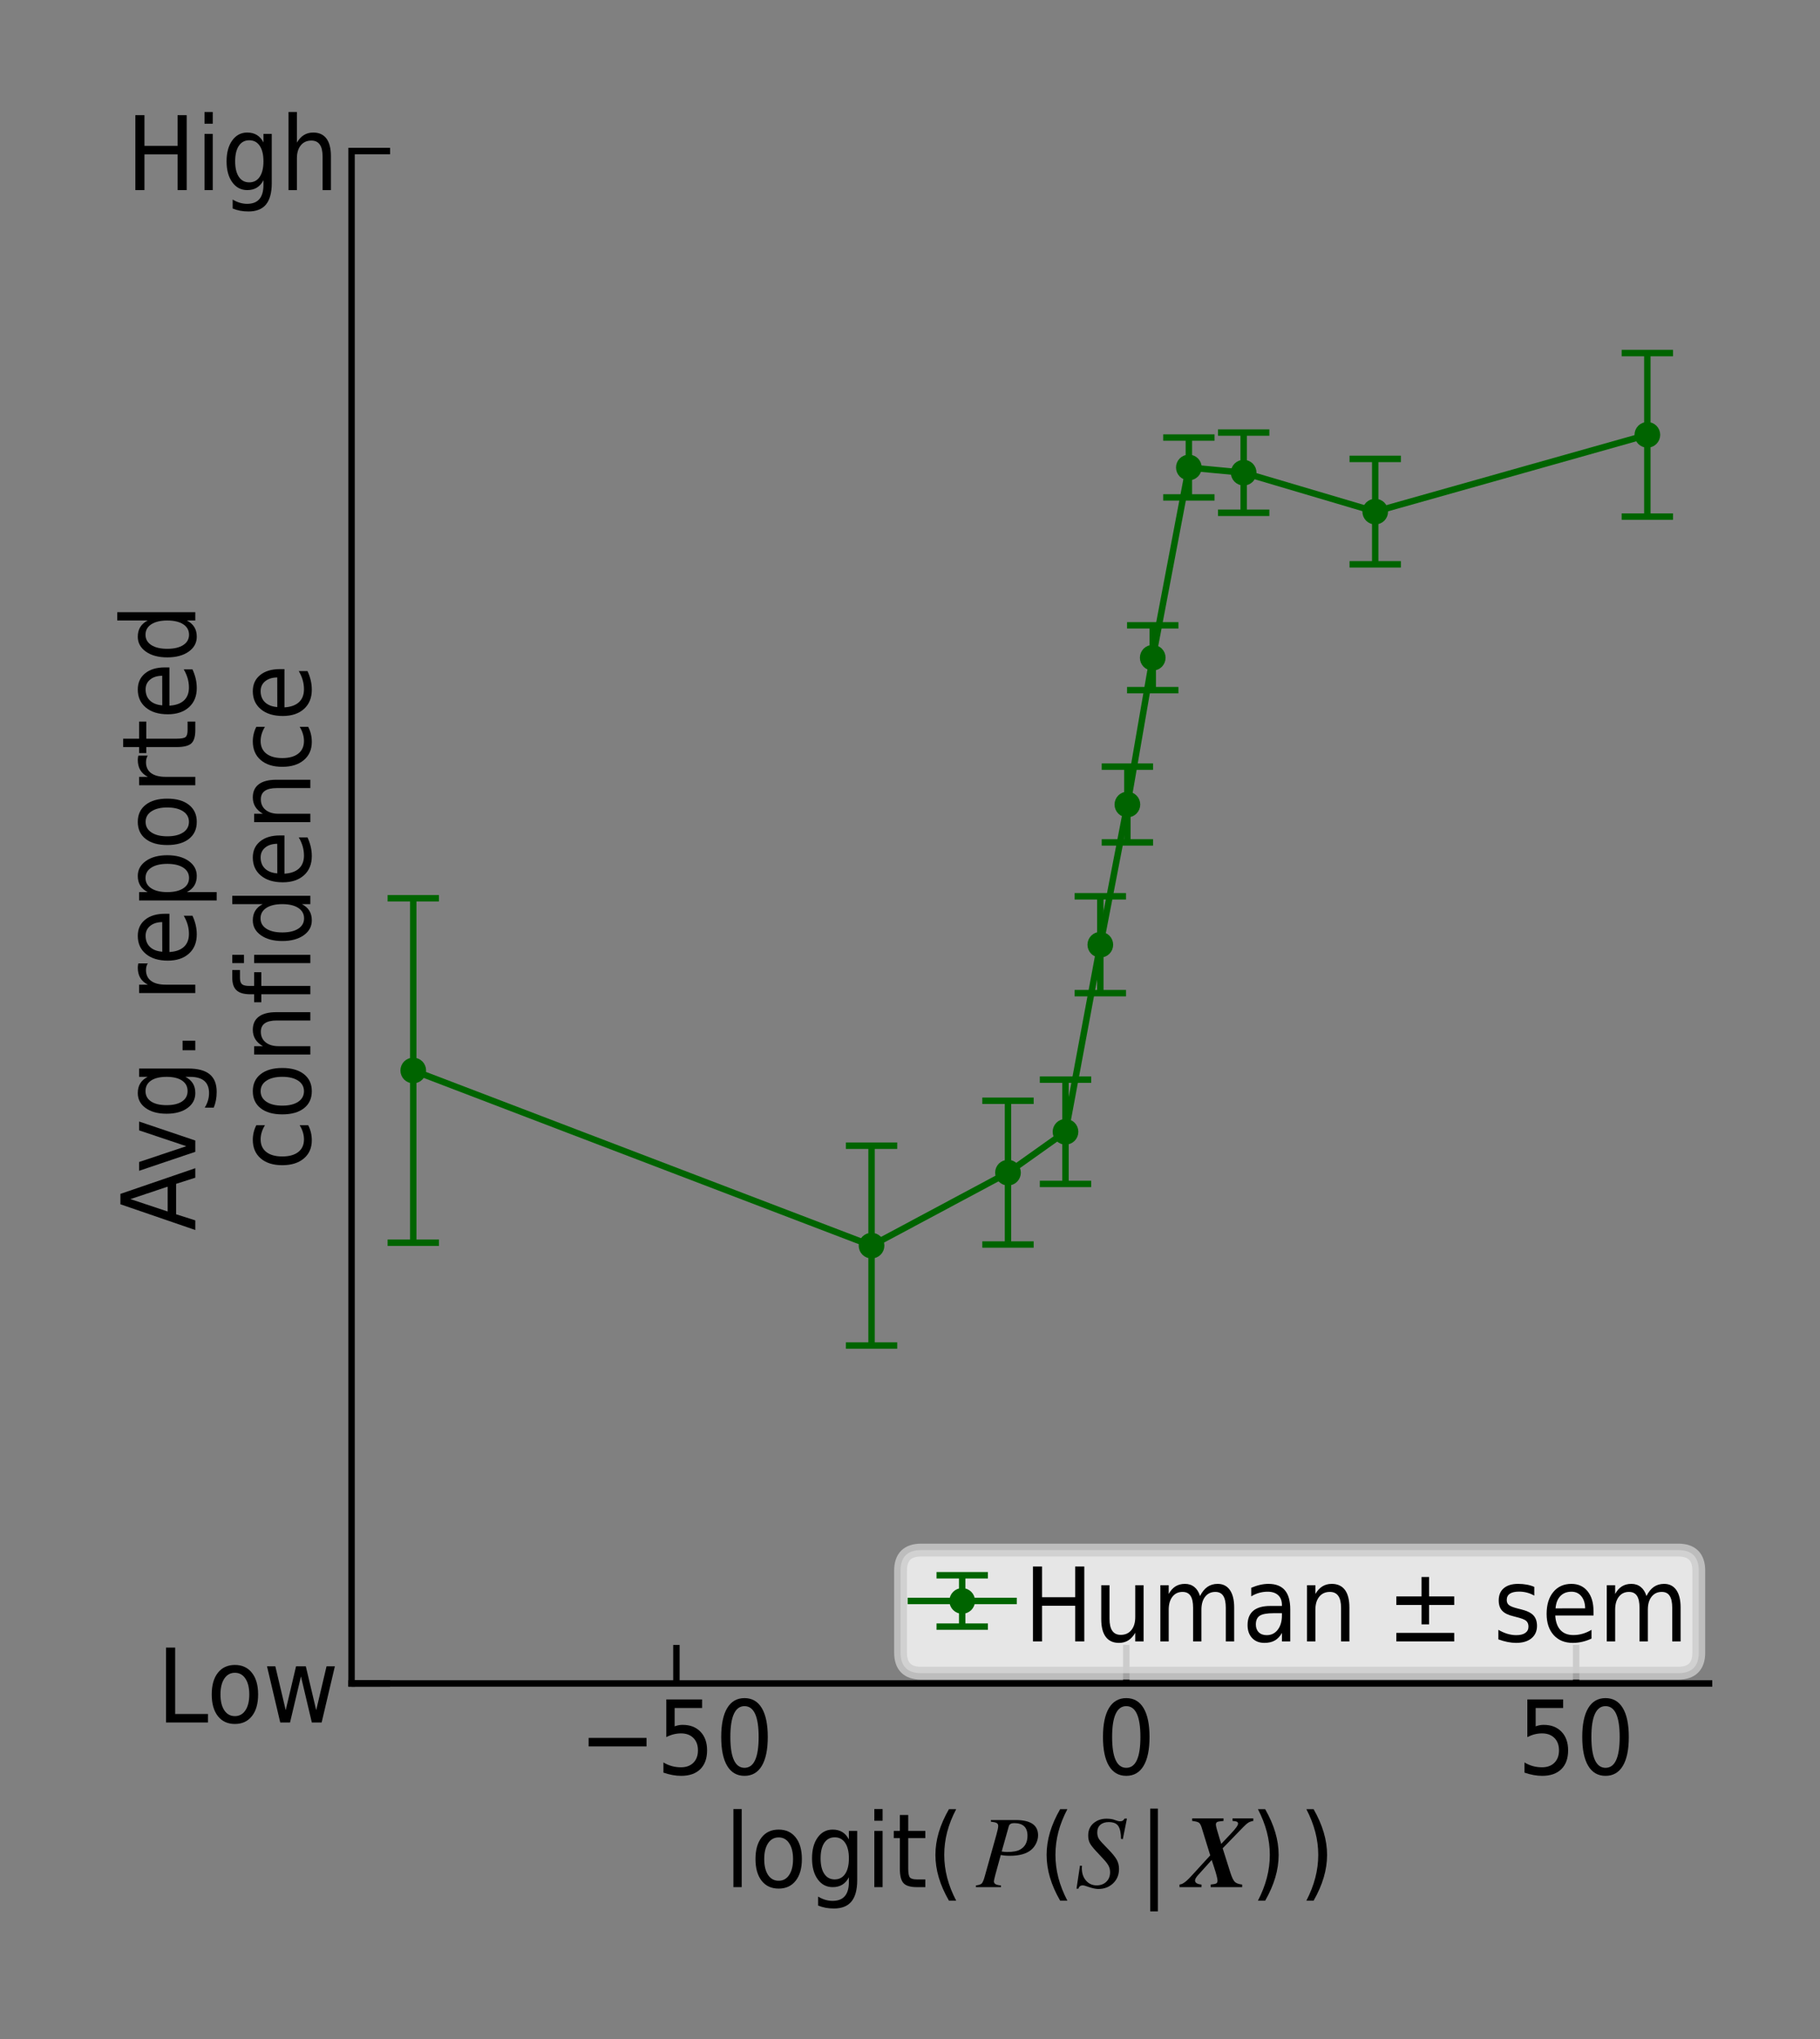 <?xml version="1.0" encoding="utf-8" standalone="no"?>
<!DOCTYPE svg PUBLIC "-//W3C//DTD SVG 1.1//EN"
  "http://www.w3.org/Graphics/SVG/1.1/DTD/svg11.dtd">
<!-- Created with matplotlib (https://matplotlib.org/) -->
<svg height="158.74pt" version="1.1" viewBox="0 0 141.732 158.74" width="141.732pt" xmlns="http://www.w3.org/2000/svg" xmlns:xlink="http://www.w3.org/1999/xlink">
 <rect x="0" y="0" width="141.732" height="158.74" fill="#808080" stroke="none"/>
 <defs>
  <style type="text/css">*{stroke-linecap:butt;stroke-linejoin:round;}</style>
 </defs>
 <g id="figure_1">
  <g id="patch_1">
   <path d="M 0 158.74 
L 141.732 158.74 
L 141.732 0 
L 0 0 
z
" style="fill:none;"/>
  </g>
  <g id="axes_1">
   <g id="patch_2">
    <path d="M 27.378 131.06 
L 133.092 131.06 
L 133.092 11.76 
L 27.378 11.76 
z
" style="fill:none;"/>
   </g>
   <g id="matplotlib.axis_1">
    <g id="xtick_1">
     <g id="line2d_1">
      <defs>
       <path d="M 0 0 
L 0 -3 
" id="m19a75f976b" style="stroke:#000000;stroke-width:0.5;"/>
      </defs>
      <g>
       <use style="stroke:#000000;stroke-width:0.5;" x="52.674" xlink:href="#m19a75f976b" y="131.06"/>
      </g>
     </g>
     <g id="text_1">
      <!-- −50 -->
      <g transform="translate(45.079 138.139)scale(0.08 -0.08)">
       <defs>
        <path d="M 9.516 35.5 
L 65.875 35.5 
L 65.875 27.203 
L 9.516 27.203 
z
" id="DejaVuSansCondensed-8722"/>
        <path d="M 9.719 72.906 
L 44.578 72.906 
L 44.578 64.594 
L 17.828 64.594 
L 17.828 46.734 
Q 19.781 47.469 21.703 47.828 
Q 23.641 48.188 25.594 48.188 
Q 36.578 48.188 43 41.5 
Q 49.422 34.812 49.422 23.391 
Q 49.422 11.625 42.828 5.094 
Q 36.234 -1.422 24.219 -1.422 
Q 20.062 -1.422 15.797 -0.641 
Q 11.531 0.141 6.938 1.703 
L 6.938 11.625 
Q 10.891 9.234 15.109 8.062 
Q 19.344 6.891 24.031 6.891 
Q 31.641 6.891 36.078 11.328 
Q 40.531 15.766 40.531 23.391 
Q 40.531 31 36.078 35.438 
Q 31.641 39.891 24.031 39.891 
Q 20.453 39.891 16.906 39.016 
Q 13.375 38.141 9.719 36.281 
z
" id="DejaVuSansCondensed-53"/>
        <path d="M 28.609 66.406 
Q 21.781 66.406 18.312 58.906 
Q 14.844 51.422 14.844 36.375 
Q 14.844 21.391 18.312 13.891 
Q 21.781 6.391 28.609 6.391 
Q 35.5 6.391 38.938 13.891 
Q 42.391 21.391 42.391 36.375 
Q 42.391 51.422 38.938 58.906 
Q 35.5 66.406 28.609 66.406 
z
M 28.609 74.219 
Q 39.656 74.219 45.453 64.516 
Q 51.266 54.828 51.266 36.375 
Q 51.266 17.969 45.453 8.266 
Q 39.656 -1.422 28.609 -1.422 
Q 17.578 -1.422 11.766 8.266 
Q 5.953 17.969 5.953 36.375 
Q 5.953 54.828 11.766 64.516 
Q 17.578 74.219 28.609 74.219 
z
" id="DejaVuSansCondensed-48"/>
       </defs>
       <use xlink:href="#DejaVuSansCondensed-8722"/>
       <use x="75.391" xlink:href="#DejaVuSansCondensed-53"/>
       <use x="132.617" xlink:href="#DejaVuSansCondensed-48"/>
      </g>
     </g>
    </g>
    <g id="xtick_2">
     <g id="line2d_2">
      <g>
       <use style="stroke:#000000;stroke-width:0.5;" x="87.708" xlink:href="#m19a75f976b" y="131.06"/>
      </g>
     </g>
     <g id="text_2">
      <!-- 0 -->
      <g transform="translate(85.418 138.139)scale(0.08 -0.08)">
       <use xlink:href="#DejaVuSansCondensed-48"/>
      </g>
     </g>
    </g>
    <g id="xtick_3">
     <g id="line2d_3">
      <g>
       <use style="stroke:#000000;stroke-width:0.5;" x="122.742" xlink:href="#m19a75f976b" y="131.06"/>
      </g>
     </g>
     <g id="text_3">
      <!-- 50 -->
      <g transform="translate(118.163 138.139)scale(0.08 -0.08)">
       <use xlink:href="#DejaVuSansCondensed-53"/>
       <use x="57.227" xlink:href="#DejaVuSansCondensed-48"/>
      </g>
     </g>
    </g>
    <g id="text_4">
     <!-- logit$(\,P(S\,|\,\bf{X}$$)\,)$ -->
     <g transform="translate(56.435 146.963)scale(0.08 -0.08)">
      <defs>
       <path d="M 8.5 75.984 
L 16.547 75.984 
L 16.547 0 
L 8.5 0 
z
" id="DejaVuSansCondensed-108"/>
       <path d="M 27.547 48.391 
Q 21.047 48.391 17.266 42.75 
Q 13.484 37.109 13.484 27.297 
Q 13.484 17.484 17.234 11.844 
Q 21 6.203 27.547 6.203 
Q 34.031 6.203 37.781 11.859 
Q 41.547 17.531 41.547 27.297 
Q 41.547 37.016 37.781 42.703 
Q 34.031 48.391 27.547 48.391 
z
M 27.547 56 
Q 38.094 56 44.109 48.375 
Q 50.141 40.766 50.141 27.297 
Q 50.141 13.875 44.109 6.219 
Q 38.094 -1.422 27.547 -1.422 
Q 16.938 -1.422 10.953 6.219 
Q 4.984 13.875 4.984 27.297 
Q 4.984 40.766 10.953 48.375 
Q 16.938 56 27.547 56 
z
" id="DejaVuSansCondensed-111"/>
       <path d="M 40.875 27.984 
Q 40.875 37.75 37.234 43.109 
Q 33.594 48.484 27.047 48.484 
Q 20.562 48.484 16.938 43.109 
Q 13.328 37.75 13.328 27.984 
Q 13.328 18.266 16.938 12.891 
Q 20.562 7.516 27.047 7.516 
Q 33.594 7.516 37.234 12.891 
Q 40.875 18.266 40.875 27.984 
z
M 48.969 6.781 
Q 48.969 -7.172 43.375 -13.984 
Q 37.797 -20.797 26.266 -20.797 
Q 22.016 -20.797 18.234 -20.094 
Q 14.453 -19.391 10.891 -17.922 
L 10.891 -9.188 
Q 14.453 -11.328 17.922 -12.344 
Q 21.391 -13.375 25 -13.375 
Q 32.953 -13.375 36.906 -8.766 
Q 40.875 -4.156 40.875 5.172 
L 40.875 9.625 
Q 38.375 4.781 34.469 2.391 
Q 30.562 0 25.094 0 
Q 16.016 0 10.5 7.656 
Q 4.984 15.328 4.984 27.984 
Q 4.984 40.672 10.5 48.328 
Q 16.016 56 25.094 56 
Q 30.562 56 34.469 53.609 
Q 38.375 51.219 40.875 46.391 
L 40.875 54.688 
L 48.969 54.688 
z
" id="DejaVuSansCondensed-103"/>
       <path d="M 8.5 54.688 
L 16.547 54.688 
L 16.547 0 
L 8.5 0 
z
M 8.5 75.984 
L 16.547 75.984 
L 16.547 64.594 
L 8.5 64.594 
z
" id="DejaVuSansCondensed-105"/>
       <path d="M 16.5 70.219 
L 16.5 54.688 
L 33.156 54.688 
L 33.156 47.703 
L 16.5 47.703 
L 16.5 18.016 
Q 16.5 11.328 18.141 9.422 
Q 19.781 7.516 24.812 7.516 
L 33.156 7.516 
L 33.156 0 
L 24.812 0 
Q 15.484 0 11.906 3.875 
Q 8.344 7.766 8.344 18.016 
L 8.344 47.703 
L 2.438 47.703 
L 2.438 54.688 
L 8.344 54.688 
L 8.344 70.219 
z
" id="DejaVuSansCondensed-116"/>
       <path d="M 27.938 75.875 
Q 22.016 64.656 19.156 53.656 
Q 16.312 42.672 16.312 31.391 
Q 16.312 20.125 19.188 9.062 
Q 22.078 -2 27.938 -13.188 
L 20.906 -13.188 
Q 14.266 -1.703 10.984 9.375 
Q 7.719 20.453 7.719 31.391 
Q 7.719 42.281 10.984 53.312 
Q 14.266 64.359 20.906 75.875 
z
" id="DejaVuSansCondensed-40"/>
       <path d="M 14.594 65.297 
L 38.703 65.297 
Q 60.5 65.297 60.5 50.5 
Q 60.5 46.5 58.641 42.641 
Q 56.797 38.797 53.703 36.203 
Q 46.797 30.5 33.203 30.5 
Q 27.703 30.5 24.203 31.297 
L 18.906 12 
Q 17.5 6.594 17.5 5.703 
Q 17.5 3.906 19 2.953 
Q 20.5 2 24.406 1.594 
L 24.406 0 
L 0 0 
L 0 1.594 
Q 4.297 2.203 5.641 3.547 
Q 7 4.906 8.406 9.797 
L 20 51.203 
Q 21.703 57.297 21.703 59.5 
Q 21.703 61.5 20.297 62.344 
Q 18.906 63.203 14.594 63.703 
z
M 32 59.203 
L 25.094 34.703 
Q 28 34.203 30.297 34.203 
Q 39 34.203 43.094 36.594 
Q 50.203 40.594 50.203 50 
Q 50.203 62.297 37.203 62.297 
Q 32.797 62.297 32 59.203 
z
" id="STIXGeneral-Italic-80"/>
       <path d="M 50.797 66.703 
L 46.797 46.703 
L 45 47 
Q 45 55.297 42.5 59.297 
Q 40 63.297 33.094 63.297 
Q 27.906 63.297 24.906 60.641 
Q 21.906 58 21.906 53.297 
Q 21.906 49.5 23.5 46.953 
Q 25.094 44.406 31.797 37.703 
Q 38.5 30.906 40.797 26.797 
Q 43.094 22.703 43.094 17.703 
Q 43.094 9.203 37.344 3.703 
Q 31.594 -1.797 22.906 -1.797 
Q 19.094 -1.797 12.5 0.5 
Q 9.297 1.703 7.797 1.703 
Q 4.5 1.703 3.5 -1.5 
L 1.703 -1.5 
L 5.094 20.906 
L 7.094 20.703 
Q 6.906 19.797 6.906 18.406 
Q 6.906 11.094 10.953 6.391 
Q 15 1.703 21.297 1.703 
Q 27.094 1.703 30.75 5.25 
Q 34.406 8.797 34.406 14.5 
Q 34.406 17.797 33.094 20.438 
Q 31.797 23.094 28.406 26.797 
L 24.5 31 
Q 24.203 31.297 22.797 32.844 
Q 21.406 34.406 20.594 35.203 
Q 16.094 40 14.594 43.047 
Q 13.094 46.094 13.094 50.203 
Q 13.094 57.797 18.25 62.188 
Q 23.406 66.594 30.906 66.594 
Q 36.094 66.594 39.406 65.203 
Q 42.297 64.094 44 64.094 
Q 45.703 64.094 46.594 64.594 
Q 47.5 65.094 48.5 66.703 
z
" id="STIXGeneral-Italic-83"/>
       <path d="M 18.891 76.422 
L 18.891 -23.578 
L 11.422 -23.578 
L 11.422 76.422 
z
" id="DejaVuSansCondensed-124"/>
       <path d="M 69.406 66.906 
L 69.406 64.406 
Q 66.594 64 64.641 62.797 
Q 62.703 61.594 59.5 58.297 
L 39.594 37.797 
L 47.094 14.094 
Q 49.203 7.5 51.25 5.297 
Q 53.297 3.094 58.594 2.5 
L 58.594 0 
L 27.906 0 
L 27.906 2.5 
Q 32.094 2.906 33.344 3.594 
Q 34.594 4.297 34.594 6.297 
Q 34.594 9.297 30.906 20.406 
L 28.906 26.406 
L 15.906 12 
Q 12.703 8.5 12.703 6.5 
Q 12.703 3.094 19 2.5 
L 19 0 
L -2.406 0 
L -2.406 2.5 
Q -1.406 2.703 -0.656 2.891 
Q 0.094 3.094 1.047 3.688 
Q 2 4.297 2.703 4.75 
Q 3.406 5.203 4.656 6.344 
Q 5.906 7.5 6.75 8.344 
Q 7.594 9.203 9.344 11.094 
Q 11.094 13 12.344 14.344 
Q 13.594 15.703 16.188 18.547 
Q 18.797 21.406 20.703 23.5 
L 27.5 30.906 
L 19.203 57.797 
Q 18 61.797 16.297 62.844 
Q 14.594 63.906 9.906 64.406 
L 9.906 66.906 
L 40.406 66.906 
L 40.406 64.406 
L 37.5 64.094 
Q 35 63.906 34 63.203 
Q 33 62.5 33 60.797 
Q 33 58.703 36.5 47.594 
L 38.203 42.094 
L 47.594 52 
Q 54.594 59.406 54.594 61.797 
Q 54.594 63.906 51.297 64.203 
L 49.203 64.406 
L 49.203 66.906 
z
" id="STIXGeneral-BoldItalic-88"/>
       <path d="M 7.234 75.875 
L 14.266 75.875 
Q 20.844 64.359 24.109 53.312 
Q 27.391 42.281 27.391 31.391 
Q 27.391 20.453 24.109 9.375 
Q 20.844 -1.703 14.266 -13.188 
L 7.234 -13.188 
Q 13.031 -2 15.906 9.062 
Q 18.797 20.125 18.797 31.391 
Q 18.797 42.672 15.906 53.656 
Q 13.031 64.656 7.234 75.875 
z
" id="DejaVuSansCondensed-41"/>
      </defs>
      <use transform="translate(0 0.578)" xlink:href="#DejaVuSansCondensed-108"/>
      <use transform="translate(25 0.578)" xlink:href="#DejaVuSansCondensed-111"/>
      <use transform="translate(80.029 0.578)" xlink:href="#DejaVuSansCondensed-103"/>
      <use transform="translate(137.158 0.578)" xlink:href="#DejaVuSansCondensed-105"/>
      <use transform="translate(162.158 0.578)" xlink:href="#DejaVuSansCondensed-116"/>
      <use transform="translate(197.412 0.578)" xlink:href="#DejaVuSansCondensed-40"/>
      <use transform="translate(244.553 0.578)" xlink:href="#STIXGeneral-Italic-80"/>
      <use transform="translate(305.653 0.578)" xlink:href="#DejaVuSansCondensed-40"/>
      <use transform="translate(340.761 0.578)" xlink:href="#STIXGeneral-Italic-83"/>
      <use transform="translate(402.794 0.578)" xlink:href="#DejaVuSansCondensed-124"/>
      <use transform="translate(445.15 0.578)" xlink:href="#STIXGeneral-BoldItalic-88"/>
      <use transform="translate(511.85 0.578)" xlink:href="#DejaVuSansCondensed-41"/>
      <use transform="translate(558.991 0.578)" xlink:href="#DejaVuSansCondensed-41"/>
     </g>
    </g>
   </g>
   <g id="matplotlib.axis_2">
    <g id="ytick_1">
     <g id="line2d_4">
      <defs>
       <path d="M 0 0 
L 3 0 
" id="ma128fafa09" style="stroke:#000000;stroke-width:0.5;"/>
      </defs>
      <g>
       <use style="stroke:#000000;stroke-width:0.5;" x="27.378" xlink:href="#ma128fafa09" y="131.06"/>
      </g>
     </g>
     <g id="text_5">
      <!-- Low -->
      <g transform="translate(12.222 134.1)scale(0.08 -0.08)">
       <defs>
        <path d="M 8.844 72.906 
L 17.719 72.906 
L 17.719 8.297 
L 49.656 8.297 
L 49.656 0 
L 8.844 0 
z
" id="DejaVuSansCondensed-76"/>
        <path d="M 3.766 54.688 
L 11.859 54.688 
L 21.969 12.016 
L 32.031 54.688 
L 41.547 54.688 
L 51.656 12.016 
L 61.719 54.688 
L 69.828 54.688 
L 56.938 0 
L 47.406 0 
L 36.812 44.828 
L 26.172 0 
L 16.656 0 
z
" id="DejaVuSansCondensed-119"/>
       </defs>
       <use xlink:href="#DejaVuSansCondensed-76"/>
       <use x="48.348" xlink:href="#DejaVuSansCondensed-111"/>
       <use x="103.377" xlink:href="#DejaVuSansCondensed-119"/>
      </g>
     </g>
    </g>
    <g id="ytick_2">
     <g id="line2d_5">
      <g>
       <use style="stroke:#000000;stroke-width:0.5;" x="27.378" xlink:href="#ma128fafa09" y="11.76"/>
      </g>
     </g>
     <g id="text_6">
      <!-- High -->
      <g transform="translate(9.832 14.799)scale(0.08 -0.08)">
       <defs>
        <path d="M 8.844 72.906 
L 17.719 72.906 
L 17.719 43.016 
L 49.953 43.016 
L 49.953 72.906 
L 58.844 72.906 
L 58.844 0 
L 49.953 0 
L 49.953 34.719 
L 17.719 34.719 
L 17.719 0 
L 8.844 0 
z
" id="DejaVuSansCondensed-72"/>
        <path d="M 49.422 33.016 
L 49.422 0 
L 41.312 0 
L 41.312 32.719 
Q 41.312 40.484 38.578 44.328 
Q 35.844 48.188 30.422 48.188 
Q 23.875 48.188 20.094 43.547 
Q 16.312 38.922 16.312 30.906 
L 16.312 0 
L 8.156 0 
L 8.156 75.984 
L 16.312 75.984 
L 16.312 46.188 
Q 19.188 51.125 23.109 53.562 
Q 27.047 56 32.234 56 
Q 40.672 56 45.047 50.172 
Q 49.422 44.344 49.422 33.016 
z
" id="DejaVuSansCondensed-104"/>
       </defs>
       <use xlink:href="#DejaVuSansCondensed-72"/>
       <use x="67.676" xlink:href="#DejaVuSansCondensed-105"/>
       <use x="92.676" xlink:href="#DejaVuSansCondensed-103"/>
       <use x="149.805" xlink:href="#DejaVuSansCondensed-104"/>
      </g>
     </g>
    </g>
    <g id="text_7">
     <!-- Avg. reported -->
     <g transform="translate(15.21 95.814)rotate(-90)scale(0.08 -0.08)">
      <defs>
       <path d="M 30.766 63.188 
L 18.703 26.906 
L 42.875 26.906 
z
M 25.734 72.906 
L 35.844 72.906 
L 60.844 0 
L 51.609 0 
L 45.609 18.703 
L 16.016 18.703 
L 10.062 0 
L 0.688 0 
z
" id="DejaVuSansCondensed-65"/>
       <path d="M 2.688 54.688 
L 11.234 54.688 
L 26.609 8.797 
L 42 54.688 
L 50.594 54.688 
L 32.125 0 
L 21.141 0 
z
" id="DejaVuSansCondensed-118"/>
       <path d="M 9.625 12.406 
L 18.891 12.406 
L 18.891 0 
L 9.625 0 
z
" id="DejaVuSansCondensed-46"/>
       <path id="DejaVuSansCondensed-32"/>
       <path d="M 37.016 46.297 
Q 35.641 47.172 34.031 47.578 
Q 32.422 48 30.516 48 
Q 23.641 48 19.969 43.047 
Q 16.312 38.094 16.312 28.812 
L 16.312 0 
L 8.156 0 
L 8.156 54.688 
L 16.312 54.688 
L 16.312 46.188 
Q 18.844 51.172 22.938 53.578 
Q 27.047 56 32.859 56 
Q 33.688 56 34.719 55.875 
Q 35.75 55.766 36.969 55.516 
z
" id="DejaVuSansCondensed-114"/>
       <path d="M 50.594 29.594 
L 50.594 25.203 
L 13.375 25.203 
Q 13.922 15.922 18.438 11.062 
Q 22.953 6.203 30.953 6.203 
Q 35.641 6.203 40.016 7.469 
Q 44.391 8.734 48.688 11.281 
L 48.688 2.781 
Q 44.344 0.734 39.766 -0.344 
Q 35.203 -1.422 30.516 -1.422 
Q 18.703 -1.422 11.844 6.188 
Q 4.984 13.812 4.984 26.812 
Q 4.984 40.234 11.5 48.109 
Q 18.016 56 29.109 56 
Q 39.016 56 44.797 48.891 
Q 50.594 41.797 50.594 29.594 
z
M 42.484 32.234 
Q 42.391 39.594 38.766 43.984 
Q 35.156 48.391 29.203 48.391 
Q 22.406 48.391 18.328 44.141 
Q 14.266 39.891 13.672 32.172 
z
" id="DejaVuSansCondensed-101"/>
       <path d="M 16.312 8.203 
L 16.312 -20.797 
L 8.156 -20.797 
L 8.156 54.688 
L 16.312 54.688 
L 16.312 46.391 
Q 18.844 51.266 22.719 53.625 
Q 26.609 56 32.031 56 
Q 41.016 56 46.609 48.094 
Q 52.203 40.188 52.203 27.297 
Q 52.203 14.406 46.609 6.484 
Q 41.016 -1.422 32.031 -1.422 
Q 26.609 -1.422 22.719 0.953 
Q 18.844 3.328 16.312 8.203 
z
M 43.797 27.297 
Q 43.797 37.203 40.125 42.844 
Q 36.469 48.484 30.078 48.484 
Q 23.641 48.484 19.969 42.844 
Q 16.312 37.203 16.312 27.297 
Q 16.312 17.391 19.969 11.75 
Q 23.641 6.109 30.078 6.109 
Q 36.469 6.109 40.125 11.75 
Q 43.797 17.391 43.797 27.297 
z
" id="DejaVuSansCondensed-112"/>
       <path d="M 40.875 46.391 
L 40.875 75.984 
L 48.969 75.984 
L 48.969 0 
L 40.875 0 
L 40.875 8.203 
Q 38.328 3.328 34.438 0.953 
Q 30.562 -1.422 25.094 -1.422 
Q 16.156 -1.422 10.562 6.484 
Q 4.984 14.406 4.984 27.297 
Q 4.984 40.188 10.562 48.094 
Q 16.156 56 25.094 56 
Q 30.562 56 34.438 53.625 
Q 38.328 51.266 40.875 46.391 
z
M 13.328 27.297 
Q 13.328 17.391 16.984 11.75 
Q 20.656 6.109 27.047 6.109 
Q 33.5 6.109 37.188 11.75 
Q 40.875 17.391 40.875 27.297 
Q 40.875 37.203 37.188 42.844 
Q 33.5 48.484 27.047 48.484 
Q 20.656 48.484 16.984 42.844 
Q 13.328 37.203 13.328 27.297 
z
" id="DejaVuSansCondensed-100"/>
      </defs>
      <use xlink:href="#DejaVuSansCondensed-65"/>
      <use x="55.648" xlink:href="#DejaVuSansCondensed-118"/>
      <use x="108.871" xlink:href="#DejaVuSansCondensed-103"/>
      <use x="166" xlink:href="#DejaVuSansCondensed-46"/>
      <use x="194.564" xlink:href="#DejaVuSansCondensed-32"/>
      <use x="223.129" xlink:href="#DejaVuSansCondensed-114"/>
      <use x="257.842" xlink:href="#DejaVuSansCondensed-101"/>
      <use x="313.213" xlink:href="#DejaVuSansCondensed-112"/>
      <use x="370.342" xlink:href="#DejaVuSansCondensed-111"/>
      <use x="425.371" xlink:href="#DejaVuSansCondensed-114"/>
      <use x="462.334" xlink:href="#DejaVuSansCondensed-116"/>
      <use x="497.588" xlink:href="#DejaVuSansCondensed-101"/>
      <use x="552.959" xlink:href="#DejaVuSansCondensed-100"/>
     </g>
     <!-- confidence -->
     <g transform="translate(24.168 91.112)rotate(-90)scale(0.08 -0.08)">
      <defs>
       <path d="M 43.891 52.594 
L 43.891 44.188 
Q 40.484 46.297 37.031 47.344 
Q 33.594 48.391 30.078 48.391 
Q 22.172 48.391 17.828 42.844 
Q 13.484 37.312 13.484 27.297 
Q 13.484 17.281 17.828 11.734 
Q 22.172 6.203 30.078 6.203 
Q 33.594 6.203 37.031 7.25 
Q 40.484 8.297 43.891 10.406 
L 43.891 2.094 
Q 40.531 0.344 36.891 -0.531 
Q 33.25 -1.422 29.203 -1.422 
Q 18.062 -1.422 11.516 6.344 
Q 4.984 14.109 4.984 27.297 
Q 4.984 40.672 11.594 48.328 
Q 18.219 56 29.688 56 
Q 33.453 56 37.016 55.141 
Q 40.578 54.297 43.891 52.594 
z
" id="DejaVuSansCondensed-99"/>
       <path d="M 49.422 33.016 
L 49.422 0 
L 41.312 0 
L 41.312 32.719 
Q 41.312 40.484 38.578 44.328 
Q 35.844 48.188 30.422 48.188 
Q 23.875 48.188 20.094 43.547 
Q 16.312 38.922 16.312 30.906 
L 16.312 0 
L 8.156 0 
L 8.156 54.688 
L 16.312 54.688 
L 16.312 46.188 
Q 19.188 51.125 23.109 53.562 
Q 27.047 56 32.234 56 
Q 40.672 56 45.047 50.172 
Q 49.422 44.344 49.422 33.016 
z
" id="DejaVuSansCondensed-110"/>
       <path d="M 33.406 75.984 
L 33.406 68.5 
L 25.688 68.5 
Q 21.297 68.5 19.609 66.547 
Q 17.922 64.594 17.922 59.516 
L 17.922 54.688 
L 31.25 54.688 
L 31.25 47.703 
L 17.922 47.703 
L 17.922 0 
L 9.812 0 
L 9.812 47.703 
L 2.047 47.703 
L 2.047 54.688 
L 9.812 54.688 
L 9.812 58.5 
Q 9.812 67.625 13.625 71.797 
Q 17.438 75.984 25.734 75.984 
z
" id="DejaVuSansCondensed-102"/>
      </defs>
      <use xlink:href="#DejaVuSansCondensed-99"/>
      <use x="49.463" xlink:href="#DejaVuSansCondensed-111"/>
      <use x="104.492" xlink:href="#DejaVuSansCondensed-110"/>
      <use x="161.523" xlink:href="#DejaVuSansCondensed-102"/>
      <use x="193.164" xlink:href="#DejaVuSansCondensed-105"/>
      <use x="218.164" xlink:href="#DejaVuSansCondensed-100"/>
      <use x="275.293" xlink:href="#DejaVuSansCondensed-101"/>
      <use x="330.664" xlink:href="#DejaVuSansCondensed-110"/>
      <use x="387.695" xlink:href="#DejaVuSansCondensed-99"/>
      <use x="437.158" xlink:href="#DejaVuSansCondensed-101"/>
     </g>
    </g>
   </g>
   <g id="LineCollection_1">
    <path clip-path="url(#pd7bc79ad7b)" d="M 32.183 96.748 
L 32.183 69.932 
" style="fill:none;stroke:#006400;stroke-width:0.5;"/>
    <path clip-path="url(#pd7bc79ad7b)" d="M 67.871 104.753 
L 67.871 89.195 
" style="fill:none;stroke:#006400;stroke-width:0.5;"/>
    <path clip-path="url(#pd7bc79ad7b)" d="M 78.497 96.889 
L 78.497 85.697 
" style="fill:none;stroke:#006400;stroke-width:0.5;"/>
    <path clip-path="url(#pd7bc79ad7b)" d="M 82.976 92.171 
L 82.976 84.053 
" style="fill:none;stroke:#006400;stroke-width:0.5;"/>
    <path clip-path="url(#pd7bc79ad7b)" d="M 85.687 77.319 
L 85.687 69.779 
" style="fill:none;stroke:#006400;stroke-width:0.5;"/>
    <path clip-path="url(#pd7bc79ad7b)" d="M 87.795 65.584 
L 87.795 59.684 
" style="fill:none;stroke:#006400;stroke-width:0.5;"/>
    <path clip-path="url(#pd7bc79ad7b)" d="M 89.769 53.729 
L 89.769 48.683 
" style="fill:none;stroke:#006400;stroke-width:0.5;"/>
    <path clip-path="url(#pd7bc79ad7b)" d="M 92.582 38.724 
L 92.582 34.066 
" style="fill:none;stroke:#006400;stroke-width:0.5;"/>
    <path clip-path="url(#pd7bc79ad7b)" d="M 96.85 39.921 
L 96.85 33.675 
" style="fill:none;stroke:#006400;stroke-width:0.5;"/>
    <path clip-path="url(#pd7bc79ad7b)" d="M 107.095 43.935 
L 107.095 35.726 
" style="fill:none;stroke:#006400;stroke-width:0.5;"/>
    <path clip-path="url(#pd7bc79ad7b)" d="M 128.287 40.218 
L 128.287 27.487 
" style="fill:none;stroke:#006400;stroke-width:0.5;"/>
   </g>
   <g id="line2d_6">
    <defs>
     <path d="M 2 0 
L -2 -0 
" id="m8ba062b2b3" style="stroke:#006400;stroke-width:0.5;"/>
    </defs>
    <g clip-path="url(#pd7bc79ad7b)">
     <use style="fill:#006400;stroke:#006400;stroke-width:0.5;" x="32.183" xlink:href="#m8ba062b2b3" y="96.748"/>
     <use style="fill:#006400;stroke:#006400;stroke-width:0.5;" x="67.871" xlink:href="#m8ba062b2b3" y="104.753"/>
     <use style="fill:#006400;stroke:#006400;stroke-width:0.5;" x="78.497" xlink:href="#m8ba062b2b3" y="96.889"/>
     <use style="fill:#006400;stroke:#006400;stroke-width:0.5;" x="82.976" xlink:href="#m8ba062b2b3" y="92.171"/>
     <use style="fill:#006400;stroke:#006400;stroke-width:0.5;" x="85.687" xlink:href="#m8ba062b2b3" y="77.319"/>
     <use style="fill:#006400;stroke:#006400;stroke-width:0.5;" x="87.795" xlink:href="#m8ba062b2b3" y="65.584"/>
     <use style="fill:#006400;stroke:#006400;stroke-width:0.5;" x="89.769" xlink:href="#m8ba062b2b3" y="53.729"/>
     <use style="fill:#006400;stroke:#006400;stroke-width:0.5;" x="92.582" xlink:href="#m8ba062b2b3" y="38.724"/>
     <use style="fill:#006400;stroke:#006400;stroke-width:0.5;" x="96.85" xlink:href="#m8ba062b2b3" y="39.921"/>
     <use style="fill:#006400;stroke:#006400;stroke-width:0.5;" x="107.095" xlink:href="#m8ba062b2b3" y="43.935"/>
     <use style="fill:#006400;stroke:#006400;stroke-width:0.5;" x="128.287" xlink:href="#m8ba062b2b3" y="40.218"/>
    </g>
   </g>
   <g id="line2d_7">
    <g clip-path="url(#pd7bc79ad7b)">
     <use style="fill:#006400;stroke:#006400;stroke-width:0.5;" x="32.183" xlink:href="#m8ba062b2b3" y="69.932"/>
     <use style="fill:#006400;stroke:#006400;stroke-width:0.5;" x="67.871" xlink:href="#m8ba062b2b3" y="89.195"/>
     <use style="fill:#006400;stroke:#006400;stroke-width:0.5;" x="78.497" xlink:href="#m8ba062b2b3" y="85.697"/>
     <use style="fill:#006400;stroke:#006400;stroke-width:0.5;" x="82.976" xlink:href="#m8ba062b2b3" y="84.053"/>
     <use style="fill:#006400;stroke:#006400;stroke-width:0.5;" x="85.687" xlink:href="#m8ba062b2b3" y="69.779"/>
     <use style="fill:#006400;stroke:#006400;stroke-width:0.5;" x="87.795" xlink:href="#m8ba062b2b3" y="59.684"/>
     <use style="fill:#006400;stroke:#006400;stroke-width:0.5;" x="89.769" xlink:href="#m8ba062b2b3" y="48.683"/>
     <use style="fill:#006400;stroke:#006400;stroke-width:0.5;" x="92.582" xlink:href="#m8ba062b2b3" y="34.066"/>
     <use style="fill:#006400;stroke:#006400;stroke-width:0.5;" x="96.85" xlink:href="#m8ba062b2b3" y="33.675"/>
     <use style="fill:#006400;stroke:#006400;stroke-width:0.5;" x="107.095" xlink:href="#m8ba062b2b3" y="35.726"/>
     <use style="fill:#006400;stroke:#006400;stroke-width:0.5;" x="128.287" xlink:href="#m8ba062b2b3" y="27.487"/>
    </g>
   </g>
   <g id="line2d_8">
    <path clip-path="url(#pd7bc79ad7b)" d="M 32.183 83.34 
L 67.871 96.974 
L 78.497 91.293 
L 82.976 88.112 
L 85.687 73.549 
L 87.795 62.634 
L 89.769 51.206 
L 92.582 36.395 
L 96.85 36.798 
L 107.095 39.831 
L 128.287 33.853 
" style="fill:none;stroke:#006400;stroke-linecap:square;stroke-width:0.5;"/>
    <defs>
     <path d="M 0 0.5 
C 0.133 0.5 0.26 0.447 0.354 0.354 
C 0.447 0.26 0.5 0.133 0.5 0 
C 0.5 -0.133 0.447 -0.26 0.354 -0.354 
C 0.26 -0.447 0.133 -0.5 0 -0.5 
C -0.133 -0.5 -0.26 -0.447 -0.354 -0.354 
C -0.447 -0.26 -0.5 -0.133 -0.5 0 
C -0.5 0.133 -0.447 0.26 -0.354 0.354 
C -0.26 0.447 -0.133 0.5 0 0.5 
z
" id="m18f17ce710" style="stroke:#006400;"/>
    </defs>
    <g clip-path="url(#pd7bc79ad7b)">
     <use style="fill:#006400;stroke:#006400;" x="32.183" xlink:href="#m18f17ce710" y="83.34"/>
     <use style="fill:#006400;stroke:#006400;" x="67.871" xlink:href="#m18f17ce710" y="96.974"/>
     <use style="fill:#006400;stroke:#006400;" x="78.497" xlink:href="#m18f17ce710" y="91.293"/>
     <use style="fill:#006400;stroke:#006400;" x="82.976" xlink:href="#m18f17ce710" y="88.112"/>
     <use style="fill:#006400;stroke:#006400;" x="85.687" xlink:href="#m18f17ce710" y="73.549"/>
     <use style="fill:#006400;stroke:#006400;" x="87.795" xlink:href="#m18f17ce710" y="62.634"/>
     <use style="fill:#006400;stroke:#006400;" x="89.769" xlink:href="#m18f17ce710" y="51.206"/>
     <use style="fill:#006400;stroke:#006400;" x="92.582" xlink:href="#m18f17ce710" y="36.395"/>
     <use style="fill:#006400;stroke:#006400;" x="96.85" xlink:href="#m18f17ce710" y="36.798"/>
     <use style="fill:#006400;stroke:#006400;" x="107.095" xlink:href="#m18f17ce710" y="39.831"/>
     <use style="fill:#006400;stroke:#006400;" x="128.287" xlink:href="#m18f17ce710" y="33.853"/>
    </g>
   </g>
   <g id="patch_3">
    <path d="M 27.378 131.06 
L 27.378 11.76 
" style="fill:none;stroke:#000000;stroke-linecap:square;stroke-linejoin:miter;stroke-width:0.5;"/>
   </g>
   <g id="patch_4">
    <path d="M 27.378 131.06 
L 133.092 131.06 
" style="fill:none;stroke:#000000;stroke-linecap:square;stroke-linejoin:miter;stroke-width:0.5;"/>
   </g>
   <g id="legend_1">
    <g id="patch_5">
     <path d="M 71.732 130.26 
L 130.692 130.26 
Q 132.292 130.26 132.292 128.66 
L 132.292 122.276 
Q 132.292 120.676 130.692 120.676 
L 71.732 120.676 
Q 70.132 120.676 70.132 122.276 
L 70.132 128.66 
Q 70.132 130.26 71.732 130.26 
z
" style="fill:#ffffff;opacity:0.8;stroke:#cccccc;stroke-linejoin:miter;"/>
    </g>
    <g id="LineCollection_2">
     <path d="M 74.932 126.636 
L 74.932 122.636 
" style="fill:none;stroke:#006400;stroke-width:0.5;"/>
    </g>
    <g id="line2d_9">
     <g>
      <use style="fill:#006400;stroke:#006400;stroke-width:0.5;" x="74.932" xlink:href="#m8ba062b2b3" y="126.636"/>
     </g>
    </g>
    <g id="line2d_10">
     <g>
      <use style="fill:#006400;stroke:#006400;stroke-width:0.5;" x="74.932" xlink:href="#m8ba062b2b3" y="122.636"/>
     </g>
    </g>
    <g id="line2d_11">
     <path d="M 70.932 124.636 
L 78.932 124.636 
" style="fill:none;stroke:#006400;stroke-linecap:square;stroke-width:0.5;"/>
    </g>
    <g id="line2d_12">
     <g>
      <use style="fill:#006400;stroke:#006400;" x="74.932" xlink:href="#m18f17ce710" y="124.636"/>
     </g>
    </g>
    <g id="text_8">
     <!-- Human $\pm$ sem -->
     <g transform="translate(79.732 127.796)scale(0.08 -0.08)">
      <defs>
       <path d="M 7.672 21.578 
L 7.672 54.688 
L 15.719 54.688 
L 15.719 21.922 
Q 15.719 14.156 18.453 10.266 
Q 21.188 6.391 26.609 6.391 
Q 33.203 6.391 36.984 11.031 
Q 40.766 15.672 40.766 23.688 
L 40.766 54.688 
L 48.875 54.688 
L 48.875 0 
L 40.766 0 
L 40.766 8.406 
Q 37.844 3.422 33.953 1 
Q 30.078 -1.422 24.906 -1.422 
Q 16.453 -1.422 12.062 4.438 
Q 7.672 10.297 7.672 21.578 
z
M 27.984 56 
z
" id="DejaVuSansCondensed-117"/>
       <path d="M 46.781 44.188 
Q 49.859 50.25 54.047 53.125 
Q 58.25 56 63.969 56 
Q 71.688 56 75.859 50.016 
Q 80.031 44.047 80.031 33.016 
L 80.031 0 
L 71.875 0 
L 71.875 32.719 
Q 71.875 40.578 69.375 44.375 
Q 66.891 48.188 61.719 48.188 
Q 55.469 48.188 51.797 43.547 
Q 48.141 38.922 48.141 30.906 
L 48.141 0 
L 40.047 0 
L 40.047 32.719 
Q 40.047 40.625 37.531 44.406 
Q 35.016 48.188 29.781 48.188 
Q 23.578 48.188 19.938 43.531 
Q 16.312 38.875 16.312 30.906 
L 16.312 0 
L 8.156 0 
L 8.156 54.688 
L 16.312 54.688 
L 16.312 46.188 
Q 19.094 51.219 22.953 53.609 
Q 26.812 56 32.125 56 
Q 37.5 56 41.25 52.969 
Q 45.016 49.953 46.781 44.188 
z
" id="DejaVuSansCondensed-109"/>
       <path d="M 30.859 27.484 
Q 21.047 27.484 17.266 25 
Q 13.484 22.516 13.484 16.5 
Q 13.484 11.719 16.312 8.906 
Q 19.141 6.109 24.031 6.109 
Q 30.766 6.109 34.812 11.406 
Q 38.875 16.703 38.875 25.484 
L 38.875 27.484 
z
M 46.969 31.203 
L 46.969 0 
L 38.875 0 
L 38.875 8.297 
Q 36.141 3.328 32 0.953 
Q 27.875 -1.422 21.875 -1.422 
Q 14.312 -1.422 9.859 3.297 
Q 5.422 8.016 5.422 15.922 
Q 5.422 25.141 10.953 29.828 
Q 16.5 34.516 27.547 34.516 
L 38.875 34.516 
L 38.875 35.406 
Q 38.875 41.609 35.203 45 
Q 31.547 48.391 24.906 48.391 
Q 20.703 48.391 16.703 47.266 
Q 12.703 46.141 8.984 43.891 
L 8.984 52.203 
Q 13.422 54.109 17.594 55.047 
Q 21.781 56 25.734 56 
Q 36.422 56 41.688 49.844 
Q 46.969 43.703 46.969 31.203 
z
" id="DejaVuSansCondensed-97"/>
       <path d="M 41.406 62.703 
L 41.406 43.797 
L 65.875 43.797 
L 65.875 35.5 
L 41.406 35.5 
L 41.406 16.609 
L 34.031 16.609 
L 34.031 35.5 
L 9.516 35.5 
L 9.516 43.797 
L 34.031 43.797 
L 34.031 62.703 
z
M 9.516 8.297 
L 65.875 8.297 
L 65.875 0 
L 9.516 0 
z
" id="DejaVuSansCondensed-177"/>
       <path d="M 39.844 53.078 
L 39.844 44.578 
Q 36.422 46.531 32.734 47.5 
Q 29.047 48.484 25.094 48.484 
Q 19.094 48.484 16.062 46.438 
Q 13.031 44.391 13.031 40.281 
Q 13.031 37.156 15.203 35.375 
Q 17.391 33.594 23.875 31.984 
L 26.609 31.297 
Q 35.25 29.25 38.859 25.516 
Q 42.484 21.781 42.484 15.094 
Q 42.484 7.469 37.062 3.016 
Q 31.641 -1.422 22.172 -1.422 
Q 18.219 -1.422 13.922 -0.562 
Q 9.625 0.297 4.891 2 
L 4.891 11.281 
Q 9.375 8.688 13.719 7.391 
Q 18.062 6.109 22.312 6.109 
Q 28.031 6.109 31.109 8.281 
Q 34.188 10.453 34.188 14.406 
Q 34.188 18.062 31.953 20.016 
Q 29.734 21.969 22.219 23.781 
L 19.438 24.516 
Q 11.922 26.266 8.562 29.906 
Q 5.219 33.547 5.219 39.891 
Q 5.219 47.609 10.156 51.797 
Q 15.094 56 24.125 56 
Q 28.609 56 32.562 55.266 
Q 36.531 54.547 39.844 53.078 
z
" id="DejaVuSansCondensed-115"/>
      </defs>
      <use transform="translate(0 0.094)" xlink:href="#DejaVuSansCondensed-72"/>
      <use transform="translate(67.676 0.094)" xlink:href="#DejaVuSansCondensed-117"/>
      <use transform="translate(124.707 0.094)" xlink:href="#DejaVuSansCondensed-109"/>
      <use transform="translate(212.354 0.094)" xlink:href="#DejaVuSansCondensed-97"/>
      <use transform="translate(267.48 0.094)" xlink:href="#DejaVuSansCondensed-110"/>
      <use transform="translate(324.512 0.094)" xlink:href="#DejaVuSansCondensed-32"/>
      <use transform="translate(353.076 0.094)" xlink:href="#DejaVuSansCondensed-177"/>
      <use transform="translate(428.467 0.094)" xlink:href="#DejaVuSansCondensed-32"/>
      <use transform="translate(457.031 0.094)" xlink:href="#DejaVuSansCondensed-115"/>
      <use transform="translate(503.906 0.094)" xlink:href="#DejaVuSansCondensed-101"/>
      <use transform="translate(559.277 0.094)" xlink:href="#DejaVuSansCondensed-109"/>
     </g>
    </g>
   </g>
  </g>
 </g>
 <defs>
  <clipPath id="pd7bc79ad7b">
   <rect height="119.3" width="105.714" x="27.378" y="11.76"/>
  </clipPath>
 </defs>
</svg>
